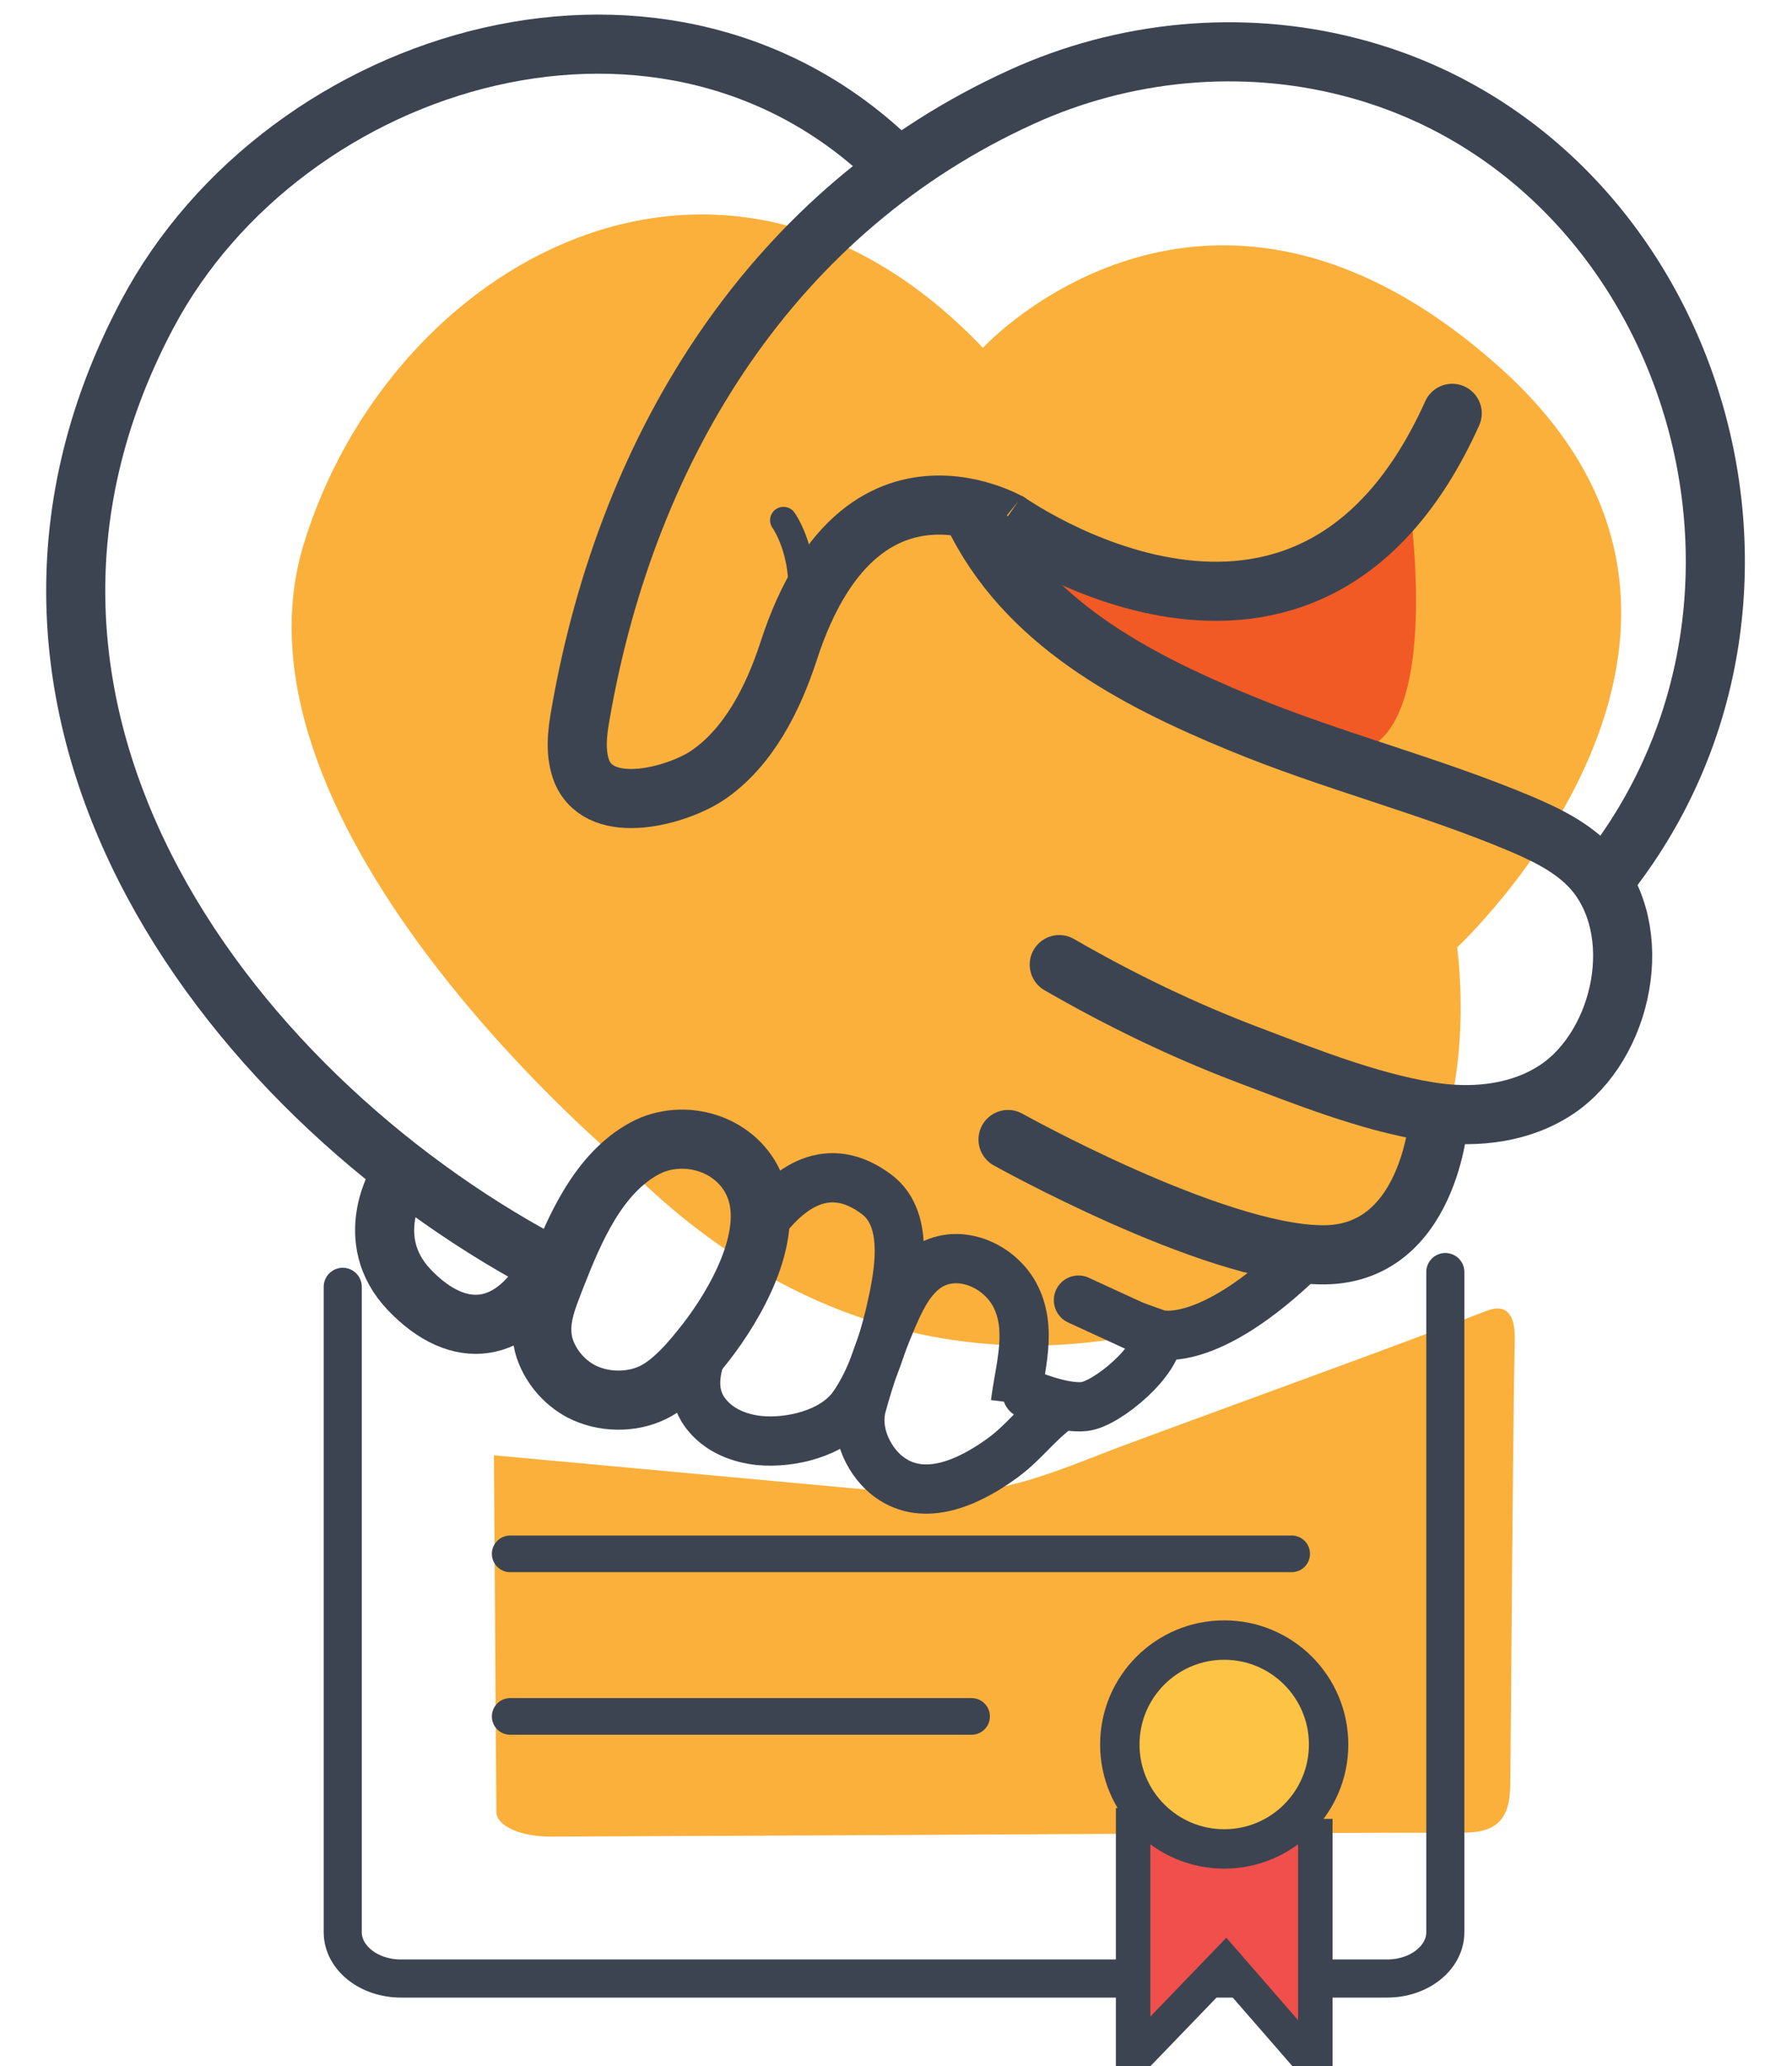 <?xml version="1.0" encoding="utf-8"?>
<!-- Generator: Adobe Illustrator 23.0.6, SVG Export Plug-In . SVG Version: 6.00 Build 0)  -->
<svg version="1.1" id="icon" xmlns="http://www.w3.org/2000/svg" xmlns:xlink="http://www.w3.org/1999/xlink" x="0px" y="0px"
	 viewBox="0 0 363.9 419.4" style="enable-background:new 0 0 363.9 419.4;" xml:space="preserve">
<style type="text/css">
	.st0{fill:#FBB03B;}
	.st1{fill:#7EB9C7;}
	.st2{fill:none;stroke:#3D4451;stroke-width:7.736;stroke-linecap:round;stroke-miterlimit:10;}
	.st3{fill:none;stroke:#3D4451;stroke-width:7.441;stroke-linecap:round;stroke-miterlimit:10;}
	.st4{fill:#F15A24;}
	.st5{fill:none;stroke:#3D4451;stroke-width:12;stroke-linecap:round;stroke-miterlimit:10;}
	.st6{fill:none;stroke:#3D4451;stroke-width:10;stroke-linecap:round;stroke-miterlimit:10;}
	.st7{fill:none;stroke:#3D4451;stroke-width:12;stroke-miterlimit:10;}
	.st8{fill:none;stroke:#3D4451;stroke-width:8.488;stroke-miterlimit:10;}
	.st9{fill:none;stroke:#3D4451;stroke-width:10;stroke-miterlimit:10;}
	.st10{fill:none;stroke:#3D4451;stroke-width:5.444;stroke-linecap:round;stroke-miterlimit:10;}
	.st11{fill:none;stroke:#3D4451;stroke-width:7.259;stroke-miterlimit:10;}
	.st12{fill:#F04F4C;stroke:#3D4451;stroke-width:7;stroke-miterlimit:10;}
	.st13{fill:#FDC345;stroke:#3D4451;stroke-width:8;stroke-miterlimit:10;}
</style>
<g>
	<g>
		<path class="st0" d="M100.3,295.4l0.5,72.4c0,2.8,4.9,5,10.9,5c21.6-0.1,43.3-0.2,64.9-0.3c36.3-0.2,72.7-0.4,109-0.5
			c3.5,0,7.1,0,10.6,0c2.9,0,6-0.1,8.1-2.1c2.2-2.1,2.4-5.5,2.4-8.5c0.2-19.3,0.3-38.6,0.5-57.9c0.1-10.7,0.2-21.3,0.4-32
			c0-2.2-0.3-4.8-2.3-5.7c-1.3-0.5-2.7,0-4,0.5c-11.1,4.3-22.2,8.4-33.4,12.5c-13,4.8-26,9.5-38.9,14.3c-11.5,4.2-23,9.8-35.5,9.8
			c-3.9,0-7.7,0-11.6,0"/>
		<path class="st1" d="M85.1,258.2"/>
		<path class="st2" d="M293.5,258.2v134c0,5.2-5.3,9.4-11.8,9.4H81.4c-6.5,0-11.8-4.2-11.8-9.4v-131"/>
		<line class="st3" x1="103.6" y1="315.4" x2="262.3" y2="315.4"/>
		<line class="st3" x1="103.6" y1="348.4" x2="197.3" y2="348.4"/>
	</g>
	<g>
		<path class="st0" d="M127,236.6c0,0-82.7-68.3-65.4-125.9c17.4-57.5,85.1-95.6,138-40.1c0,0,45.5-49.5,105.2,4.2
			s-8.9,117.5-8.9,117.5s4.7,32.8-10,50.9C271.2,261.3,193.8,303.7,127,236.6z"/>
		<path class="st4" d="M286,100.6c0,0,8.3,53.7-13.5,52.1c-49.4-3.7-73.2-45.9-73.2-45.9S253.7,132.3,286,100.6z"/>
		<path class="st5" d="M197.5,104.1c10.5,22.2,32.9,33.8,54.2,42.6c18.8,7.8,38.6,12.7,57.3,20.6c5.6,2.4,11.3,5.2,15.2,10.1
			c10.4,13.3,4.6,36.4-9.3,44.5c-7.4,4.4-16.5,5.1-24.9,3.7c-12.2-2-25-7.1-36.6-11.5c-13.2-5-26-11.2-38.3-18.3"/>
		<path class="st6" d="M208.6,282.9c0,0,7.1,3.1,11.6,2.6c4.6-0.5,15.3-9.5,14.9-14.7c0,0,9.9,3.5,29.7-15.8"/>
		<path class="st7" d="M113.5,257.9C48.7,224.6-13.7,146,29.9,63.8c28.1-53,106.3-76.6,152.7-29.5"/>
		<path class="st5" d="M292.2,226.9c0,0-1.8,28.4-24.2,27.8c-22.3-0.5-63.3-23.4-63.3-23.4"/>
		<line class="st6" x1="235.3" y1="271.4" x2="219" y2="263.9"/>
		<path class="st8" d="M363.9,29.3"/>
		<path class="st7" d="M81,239.3c0,0-7.8,12.2,2.2,22.6c10,10.4,21.1,9.3,28.6-4.9"/>
		<path class="st7" d="M112.9,259.1c3.8-9.7,8.6-20.9,18-26c8-4.3,19.1-1,22.5,8c3.8,10-4.1,23.7-10,31.3
			c-2.9,3.7-6.7,8.3-10.9,10.3c-4.4,2.1-10.1,2-14.5-0.3c-3.6-1.9-6.5-5.4-7.6-9.4C109.2,268,111.1,263.8,112.9,259.1z"/>
		<path class="st5" d="M326.7,177.4c45-57.7,16.1-146.2-52.6-163.8c-22.1-5.7-45.9-3.4-66.7,6.1c-50.1,22.8-79.9,70.1-89.5,125.2
			c-0.7,3.9-1.2,8.1,0.3,11.8c4,9.2,19.6,4.7,25.6,0.6c8.2-5.6,13.2-15.5,16.3-25c15.5-48,50.3-22.5,44.1-26.7
			c0,0,61.1,44,90.7-21.7"/>
		<path class="st9" d="M206.2,284.8c0.9-7.3,3.6-15.1-0.2-22.1c-3.6-6.5-12.6-9.8-18.6-4.8c-3,2.5-4.7,6.2-6.3,9.9
			c-2.4,5.7-4.5,11.6-6.1,17.5c-1.4,5,1.1,10.8,4.9,14c7.1,5.9,16.2,1.9,22.9-2.8c5.1-3.5,7.4-7.4,12.4-11"/>
		<path class="st9" d="M154.4,248.8c5.6-7.8,13.8-13.8,23.7-6.3c6.8,5.2,4.4,16.7,2.6,24.4c-1.5,6.2-3.9,13.6-7.6,18.7
			c-4,5.4-12.6,7.4-18.9,6.8c-3.9-0.4-7.8-1.9-10.4-4.9c-3.6-4.1-2.8-8.9-1.1-13.6c0,0,0.1-0.2,0.2-0.6"/>
		<path class="st10" d="M159.1,105.6c0,0,5.2,7.1,3.3,19"/>
		<path class="st11" d="M201.1,155.1"/>
	</g>
	<polyline class="st12" points="230.1,367 230.1,418 248.9,398.5 267.1,419.4 267.1,369.2 	"/>
	<ellipse class="st13" cx="248.6" cy="354.1" rx="21.2" ry="21.2"/>
</g>
</svg>
